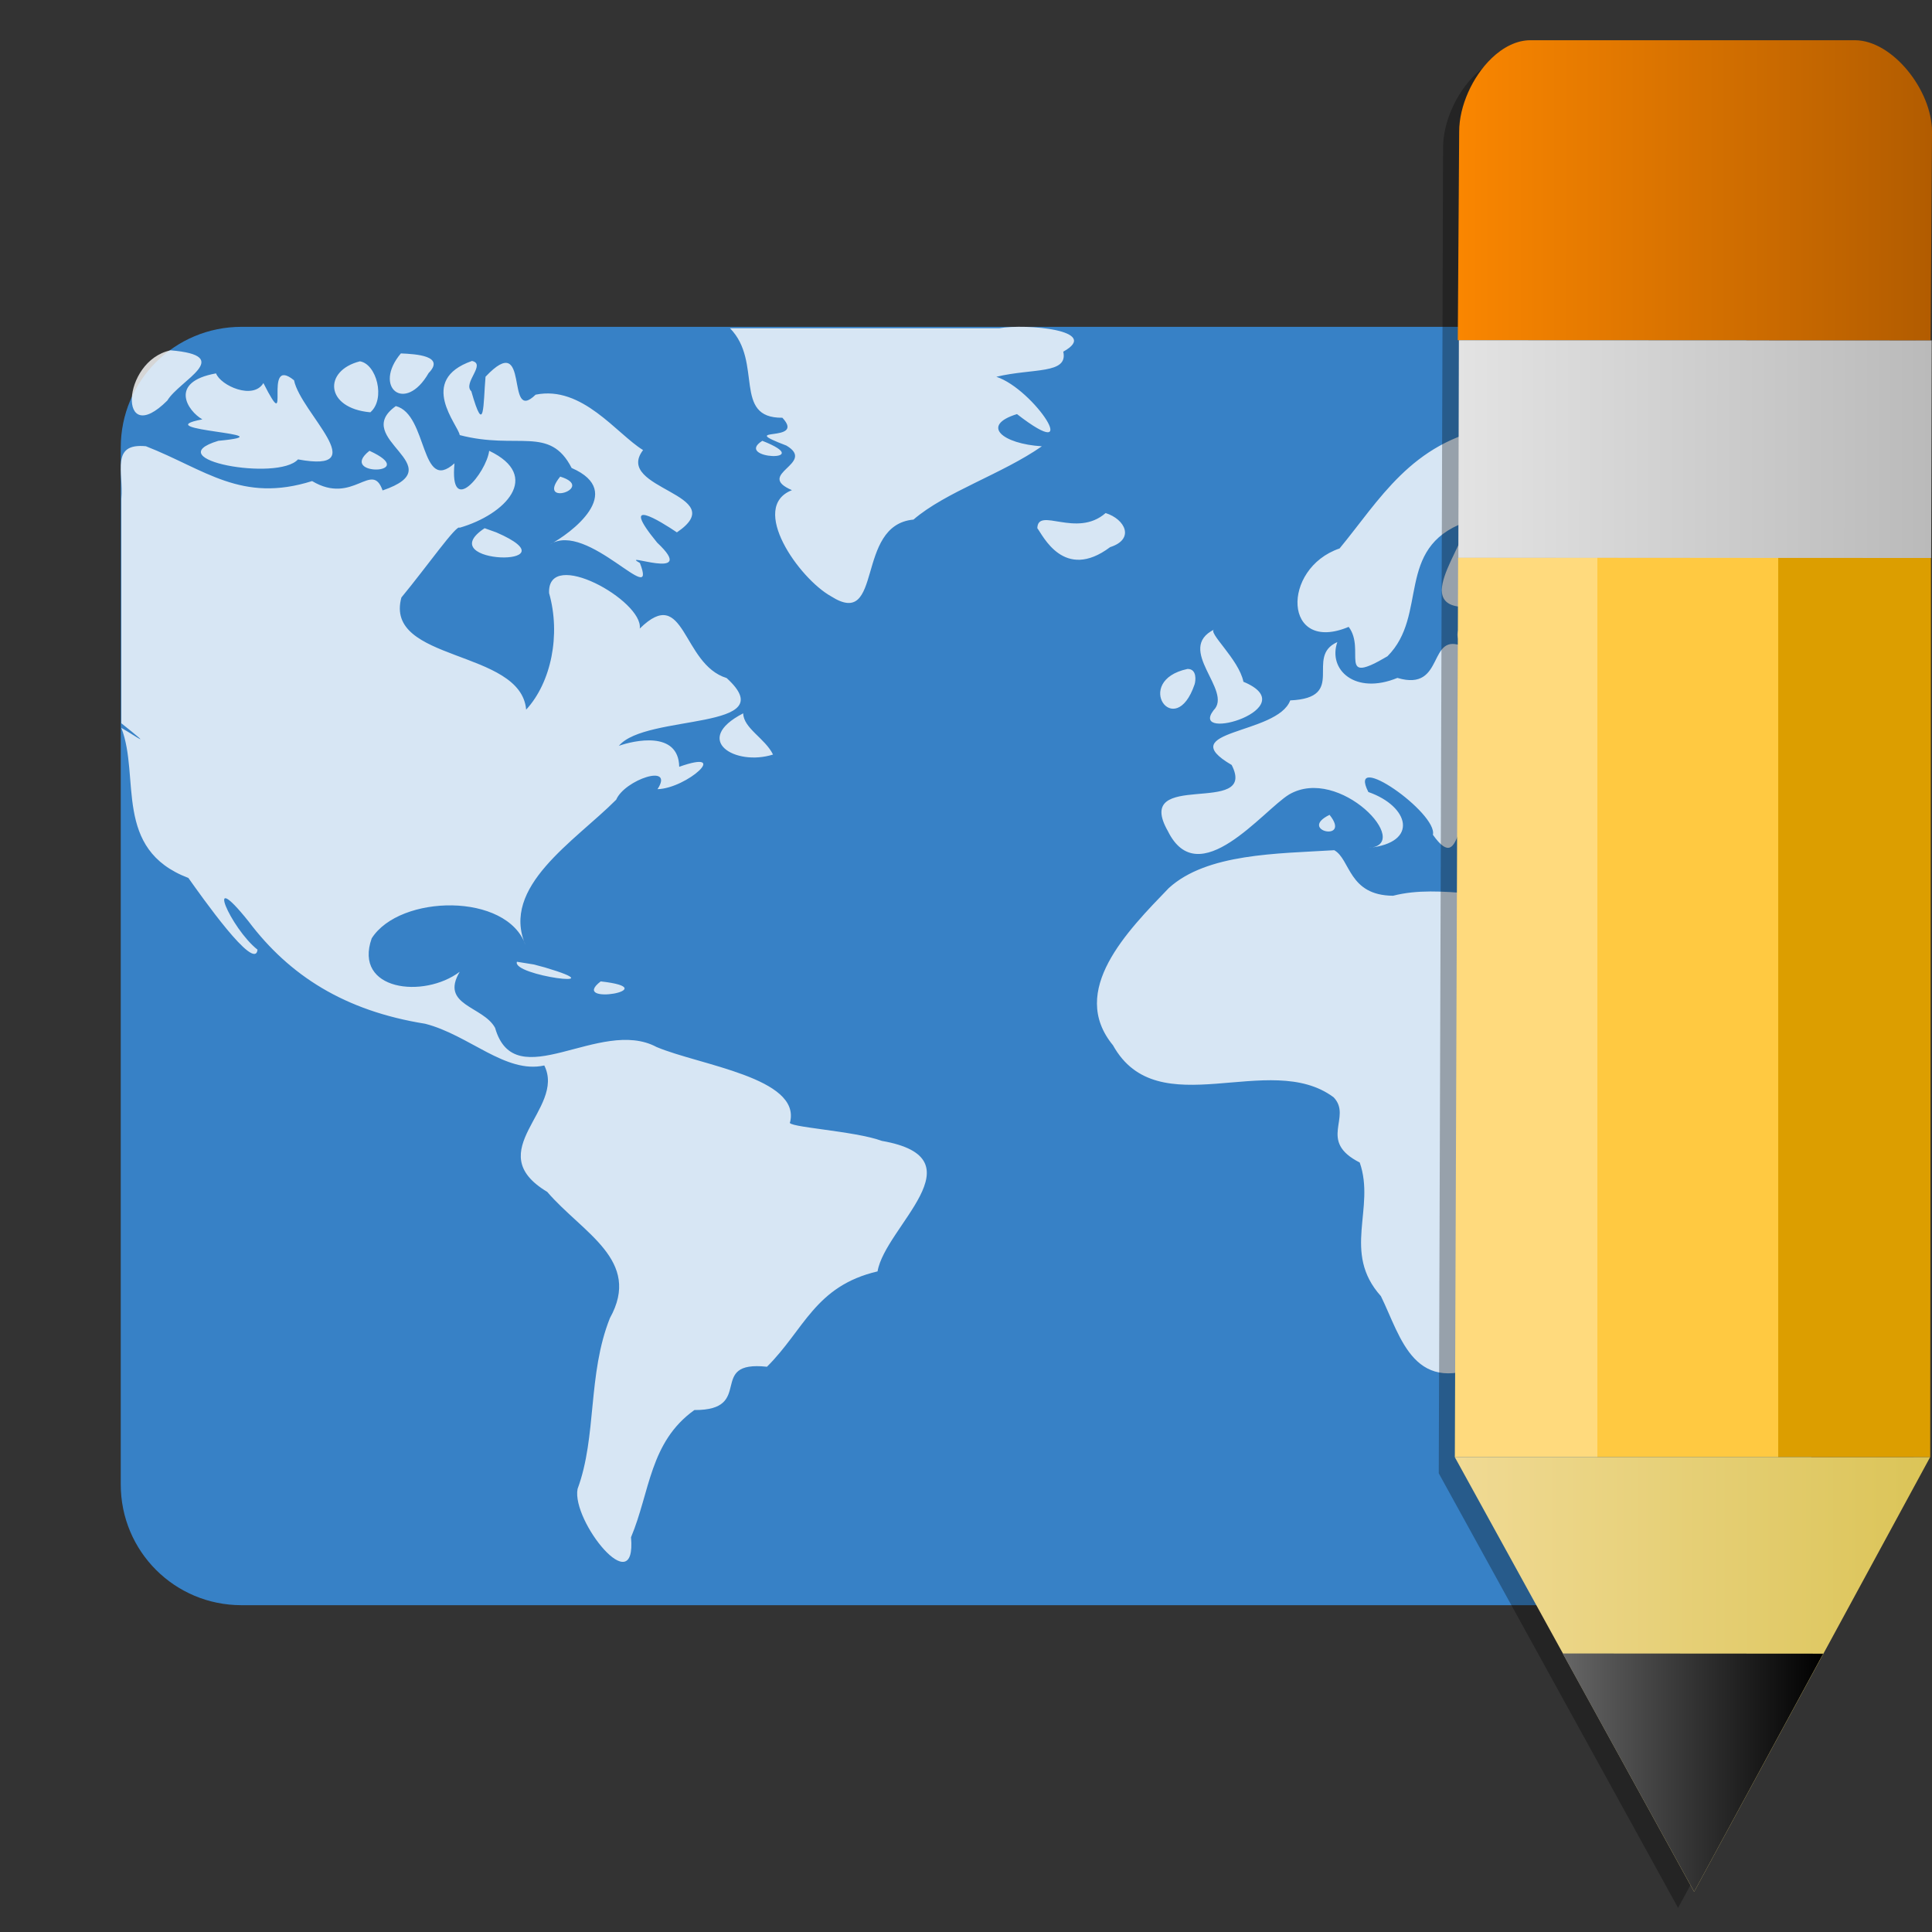 <svg width="96" version="1.0" xmlns="http://www.w3.org/2000/svg" height="96" xmlns:xlink="http://www.w3.org/1999/xlink">
<rect width="100%" height="100%" fill="#333333" stroke="none"/>
<defs>
<linearGradient id="linearGradient19">
<stop offset="0" style="stop-color:#b25c00"/>
<stop offset="1" style="stop-color:#fa8600"/>
</linearGradient>
<linearGradient id="linearGradient3770">
<stop offset="0" style="stop-color:#ffda7d"/>
<stop offset="0.3" style="stop-color:#ffda7d"/>
<stop offset="0.3" style="stop-color:#ffc941"/>
<stop offset="0.68" style="stop-color:#ffc941"/>
<stop offset="0.68" style="stop-color:#dc9e00"/>
<stop offset="1" style="stop-color:#dc9e00"/>
</linearGradient>
<linearGradient id="linearGradient17">
<stop offset="0" style="stop-color:#bababa"/>
<stop offset="1" style="stop-color:#e3e3e3"/>
</linearGradient>
<linearGradient id="linearGradient866">
<stop offset="0" style="stop-color:#666"/>
<stop offset="1"/>
</linearGradient>
<linearGradient id="linearGradient15">
<stop offset="0" style="stop-color:#dbc457"/>
<stop offset="1" style="stop-color:#f0da94"/>
</linearGradient>
<linearGradient gradientTransform="matrix(2.124,0,0,2.124,-1.235,-2.883)" xlink:href="#linearGradient19" id="linearGradient20" y1="9.32" x1="45.741" y2="9.316" x2="34.707" gradientUnits="userSpaceOnUse"/>
<linearGradient gradientTransform="matrix(2.124,0,0,2.124,-0.497,-0.327)" id="linearGradient3849" xlink:href="#linearGradient3770" y1="23.72" y2="23.72" x1="34.265" x2="45.402" gradientUnits="userSpaceOnUse"/>
<linearGradient gradientTransform="matrix(2.124,0,0,2.124,-1.235,-2.883)" xlink:href="#linearGradient17" id="linearGradient18" y1="14.409" x1="45.75" y2="14.406" x2="34.694" gradientUnits="userSpaceOnUse"/>
<linearGradient gradientTransform="matrix(2.124,0,0,2.124,-1.235,-2.883)" xlink:href="#linearGradient15" id="linearGradient16" y1="35.443" x1="45.75" y2="35.443" x2="34.613" gradientUnits="userSpaceOnUse"/>
<linearGradient gradientTransform="matrix(2.124,0,0,2.124,-1.235,-2.883)" xlink:href="#linearGradient866" id="linearGradient868" y1="40.034" x1="37.136" y2="40.034" x2="43.23" gradientUnits="userSpaceOnUse"/>
</defs>
<path style="fill:#3781c6" d="m 12,16.24 h 72 c 3.324,0 6,2.676 6,6 v 51.521 c 0,3.324 -2.676,6 -6,6 h -72 c -3.324,0 -6,-2.676 -6,-6 V 22.24 c 0,-3.324 2.676,-6 6,-6 z"/>
<path style="opacity:.8;fill:#fff" d="m 36.274,16.312 c 1.65,1.675 0.113,4.473 2.601,4.445 1.212,1.295 -2.415,0.386 0.204,1.385 1.506,0.897 -1.593,1.409 0.272,2.214 -2.15,0.839 0.348,4.387 1.945,5.275 2.628,1.673 1.162,-3.542 4.095,-3.813 1.593,-1.375 4.392,-2.258 6.379,-3.642 -1.942,-0.119 -3.076,-1.033 -1.237,-1.6 3.385,2.623 0.849,-1.242 -1.025,-1.854 1.813,-0.436 3.577,-0.117 3.325,-1.248 1.916,-1.06 -1.842,-1.402 -3.184,-1.163 -4.458,0 -8.917,0 -13.375,0 z M 8.472,17.407 C 6.022,17.935 5.851,22.361 8.314,19.903 8.918,18.894 11.711,17.677 8.472,17.407 Z m 11.447,0.154 c -1.412,1.674 0.205,3.017 1.38,0.975 0.832,-0.853 -0.618,-0.943 -1.38,-0.975 z m 3.529,0.376 c -2.729,0.956 -0.673,3.186 -0.605,3.682 2.875,0.752 4.473,-0.492 5.561,1.634 2.735,1.192 -0.054,3.263 -1.081,3.802 1.849,-1.218 5.404,3.311 4.472,0.918 -1.112,-0.614 2.985,0.986 0.86,-1.009 -1.956,-2.383 0.155,-1.067 0.98,-0.511 2.805,-1.902 -3.174,-2.132 -1.681,-4.089 -1.308,-0.801 -3.023,-3.227 -5.339,-2.753 -1.55,1.516 -0.214,-3.303 -2.489,-0.892 -0.118,1.348 -0.043,3.058 -0.706,0.723 -0.444,-0.409 0.764,-1.359 0.027,-1.507 z m -5.565,0.017 c -1.832,0.462 -1.733,2.333 0.519,2.533 C 19.173,19.823 18.708,18.08 17.883,17.954 Z m -7.148,0.599 c -2.379,0.426 -1.408,1.877 -0.68,2.285 -2.945,0.558 4.496,0.713 0.793,1.066 -3.081,0.93 2.967,2.026 3.959,0.923 3.804,0.703 0.137,-2.303 -0.197,-3.932 -1.613,-1.309 -0.064,3.017 -1.522,0.139 -0.509,0.854 -2.127,0.126 -2.353,-0.482 z m 75.601,0.188 c -3.192,0.945 1.984,4.51 0.698,1.266 -0.128,-0.392 0.288,-1.426 -0.698,-1.266 z m -66.666,1.436 c -2.294,1.63 2.916,2.978 -0.659,4.192 -0.536,-1.514 -1.458,0.757 -3.503,-0.465 -3.516,1.107 -5.314,-0.577 -8.258,-1.731 -1.768,-0.166 -1.104,1.27 -1.221,2.615 0,3.717 0,7.435 0,11.152 1.733,1.379 0.676,0.608 0,0.228 0.951,2.45 -0.42,6.032 3.331,7.457 0.638,0.894 3.313,4.704 3.436,3.564 -1.341,-1.062 -2.717,-4.246 -0.448,-1.408 2.033,2.697 4.775,4.447 8.78,5.089 2.19,0.563 3.991,2.499 5.917,2.073 1.089,2.171 -3.227,4.255 0.145,6.28 1.761,2.05 4.716,3.394 3.116,6.272 -1.119,2.81 -0.64,5.873 -1.608,8.491 -0.3,1.594 2.938,5.639 2.657,2.4 0.946,-2.251 0.921,-4.728 3.148,-6.322 3.047,0.018 0.582,-2.477 3.607,-2.151 1.846,-1.829 2.38,-4.011 5.495,-4.738 0.372,-2.22 5.179,-5.621 0.213,-6.485 -1.35,-0.503 -4.824,-0.684 -4.559,-0.932 0.538,-2.203 -4.493,-2.83 -6.634,-3.732 -2.811,-1.509 -7.034,2.506 -8.025,-0.953 -0.591,-1.088 -2.751,-1.106 -1.758,-2.785 -1.789,1.346 -5.289,0.937 -4.373,-1.662 1.392,-2.189 6.736,-2.292 7.646,0.34 -1.264,-2.903 2.444,-5.163 4.503,-7.229 0.419,-0.987 2.91,-1.835 2.053,-0.523 1.46,-0.04 3.673,-2.032 1.079,-1.113 -0.037,-1.817 -2.273,-1.3 -2.998,-1.042 1.344,-1.613 8.245,-0.731 5.355,-3.367 -2.239,-0.686 -2.053,-4.689 -4.318,-2.459 0.191,-1.374 -4.61,-4.064 -4.505,-1.76 0.586,2.062 0.107,4.437 -1.14,5.789 -0.26,-3.022 -7.076,-2.354 -6.199,-5.573 1.269,-1.535 2.753,-3.657 2.894,-3.466 2.275,-0.657 4.105,-2.567 1.468,-3.823 -0.141,1.095 -1.983,3.353 -1.724,0.622 -1.706,1.529 -1.316,-2.433 -2.914,-2.844 z m 54.45,1.06 c -3.996,0.739 -5.58,3.625 -7.557,6.015 -2.914,0.993 -2.803,5.259 0.452,3.897 0.871,1.151 -0.61,2.964 1.928,1.46 2.047,-2.048 0.358,-5.361 3.841,-6.652 0.254,1.004 -3.213,4.754 0.837,4.138 3.662,0.104 -2.662,0.276 -0.881,2.044 -1.85,-0.83 -0.889,2.267 -3.304,1.546 -2.092,0.861 -3.464,-0.4 -2.985,-1.78 -1.646,0.726 0.518,2.774 -2.34,2.897 -0.64,1.718 -5.903,1.459 -2.91,3.209 1.329,2.604 -4.952,0.163 -3.169,3.288 1.525,3.09 4.722,-1.024 6.019,-1.819 2.502,-1.468 6.211,2.503 3.959,2.65 2.525,-0.256 2.006,-2.072 -0.017,-2.775 -1.093,-2.143 3.459,1.051 3.207,2.125 1.606,2.274 0.945,-2.328 2.579,-0.291 -0.191,2.149 6.574,0.505 3.344,3.244 -2.777,0.423 -5.51,-0.541 -7.901,0.076 -2.225,-0.015 -2.113,-1.812 -2.924,-2.263 -2.83,0.174 -6.328,0.154 -8.223,1.883 -2.049,2.126 -5.004,5.097 -2.771,7.811 2.235,4.022 7.777,0.209 10.963,2.584 0.947,0.99 -0.821,2.168 1.297,3.241 0.797,2.285 -0.904,4.455 1.052,6.64 1.012,2.054 1.64,5.13 5.406,3.252 3.986,-1.814 2.924,-5.157 6.213,-7.008 -2.602,-3.808 3.184,-5.478 4.627,-8.569 -3.154,0.349 -5.964,-2.028 -6.726,-4.422 -1.325,-1.162 -0.984,-2.876 0.496,-0.693 2.034,1.49 2.078,5.913 5.841,3.638 1.72,-0.544 6.419,-2.619 2.675,-3.564 -2.413,1.321 -5.075,-3.949 -1.532,-0.892 2.576,0.826 4.38,1.319 4.38,-1.421 0,-7.381 0,-14.863 0,-22.294 -0.802,0.62 -2.864,1.765 -3.904,1.004 -1.79,0.189 -4.154,2.822 -3.591,0.276 -1.556,-0.078 -0.279,2.283 -2.417,2.349 -0.215,1.214 -2.16,0.225 -1.429,1.377 -1.501,-0.805 -2.771,-3.346 0.186,-1.751 4.391,-0.996 -2.896,-3.243 -3.458,-3.786 0.945,-0.171 -1.029,-0.916 -1.267,-0.667 z M 37.88,21.904 c -1.462,0.921 2.779,1.094 0,0 z m -19.522,0.496 c -1.635,1.293 2.603,1.188 0,0 z m 9.478,1.282 c -1.238,1.533 1.829,0.566 0,0 z m 27.101,1.812 c -1.449,1.262 -3.362,-0.332 -3.393,0.752 0.263,0.328 1.315,2.666 3.619,0.94 1.237,-0.394 0.75,-1.388 -0.226,-1.693 z m -30.856,0.752 c -2.749,1.815 4.668,1.982 0.582,0.208 l -0.582,-0.208 z m 36.262,5.027 c -1.979,0.976 0.949,3.048 -0.043,4.022 -1.24,1.634 4.608,-0.115 1.485,-1.419 -0.223,-1.12 -1.83,-2.486 -1.442,-2.603 z m -1.335,1.966 c -2.757,0.589 -0.626,3.633 0.351,0.766 0.055,-0.166 0.129,-0.772 -0.351,-0.766 z m -22.079,2.206 c -2.565,1.323 -0.398,2.643 1.482,2.048 -0.386,-0.798 -1.464,-1.301 -1.482,-2.048 z m 48.455,2.223 c 1.28,0.488 -2.346,1.323 -0.05,2.182 1.336,1.188 0.832,3.738 -1.339,1.933 0.403,-2.015 -2.944,-3.52 1.389,-4.115 z m -6.583,0.017 c -0.174,1.295 3.694,3.307 -0.475,2.65 -2.205,0.196 -5.507,-0.051 -2.729,-2.128 0.878,-0.398 3.182,1.374 1.983,-0.283 0.425,-0.021 0.821,-0.142 1.222,-0.239 z m -12.736,2.804 c -1.608,0.783 1.112,1.384 0,0 z m -40.379,7.301 c -0.271,0.684 5.086,1.377 1.389,0.281 l -0.551,-0.147 -0.838,-0.135 z m 4.162,0.975 c -1.625,1.247 3.348,0.373 0,0 z M 84.186,60.203 c -3.531,0.069 -3.061,6.955 -0.6,2.88 0.233,-0.884 1.169,-2.051 0.6,-2.88 z"/>
<path style="opacity:.3" d="m 75.241,2.8 c -0.677,0 -1.354,0.346 -1.928,0.898 -0.956,0.92 -1.607,2.377 -1.607,3.637 l -.215,65.873 11.891,21.592 11.725,-21.602 .094,-65.854 c 0,-2.072 -1.974,-4.544 -3.83,-4.545 z "/>
<path style="fill:url(#linearGradient20)" d="m 74.114,2.898 c -0.956,0.92 -1.607,2.378 -1.608,3.637 l -.07,10.371 23.494,.01 .07,-10.371 c 0,-2.072 -1.974,-4.545 -3.83,-4.546 l -16.129,0 c -0.677,0 -1.354,0.346 -1.927,0.898 Z "/>
<path style="fill:url(#linearGradient18)" d="m 72.491,16.906 -.027,10.813 23.494,.009 .027,-10.812 z "/>
<path style="fill:url(#linearGradient3849)" d="m 72.454,27.715 -.164,44.693 h 23.622 l .036,-44.683 z "/>
<path style="fill:url(#linearGradient16)" d="m 72.29,72.408 11.891,21.592 11.724,-21.592 Z "/>
<path style="fill:url(#linearGradient868)" d="m 77.65,82.159 6.532,11.841 6.413,-11.83 -12.945,-.01 Z "/>
</svg>
